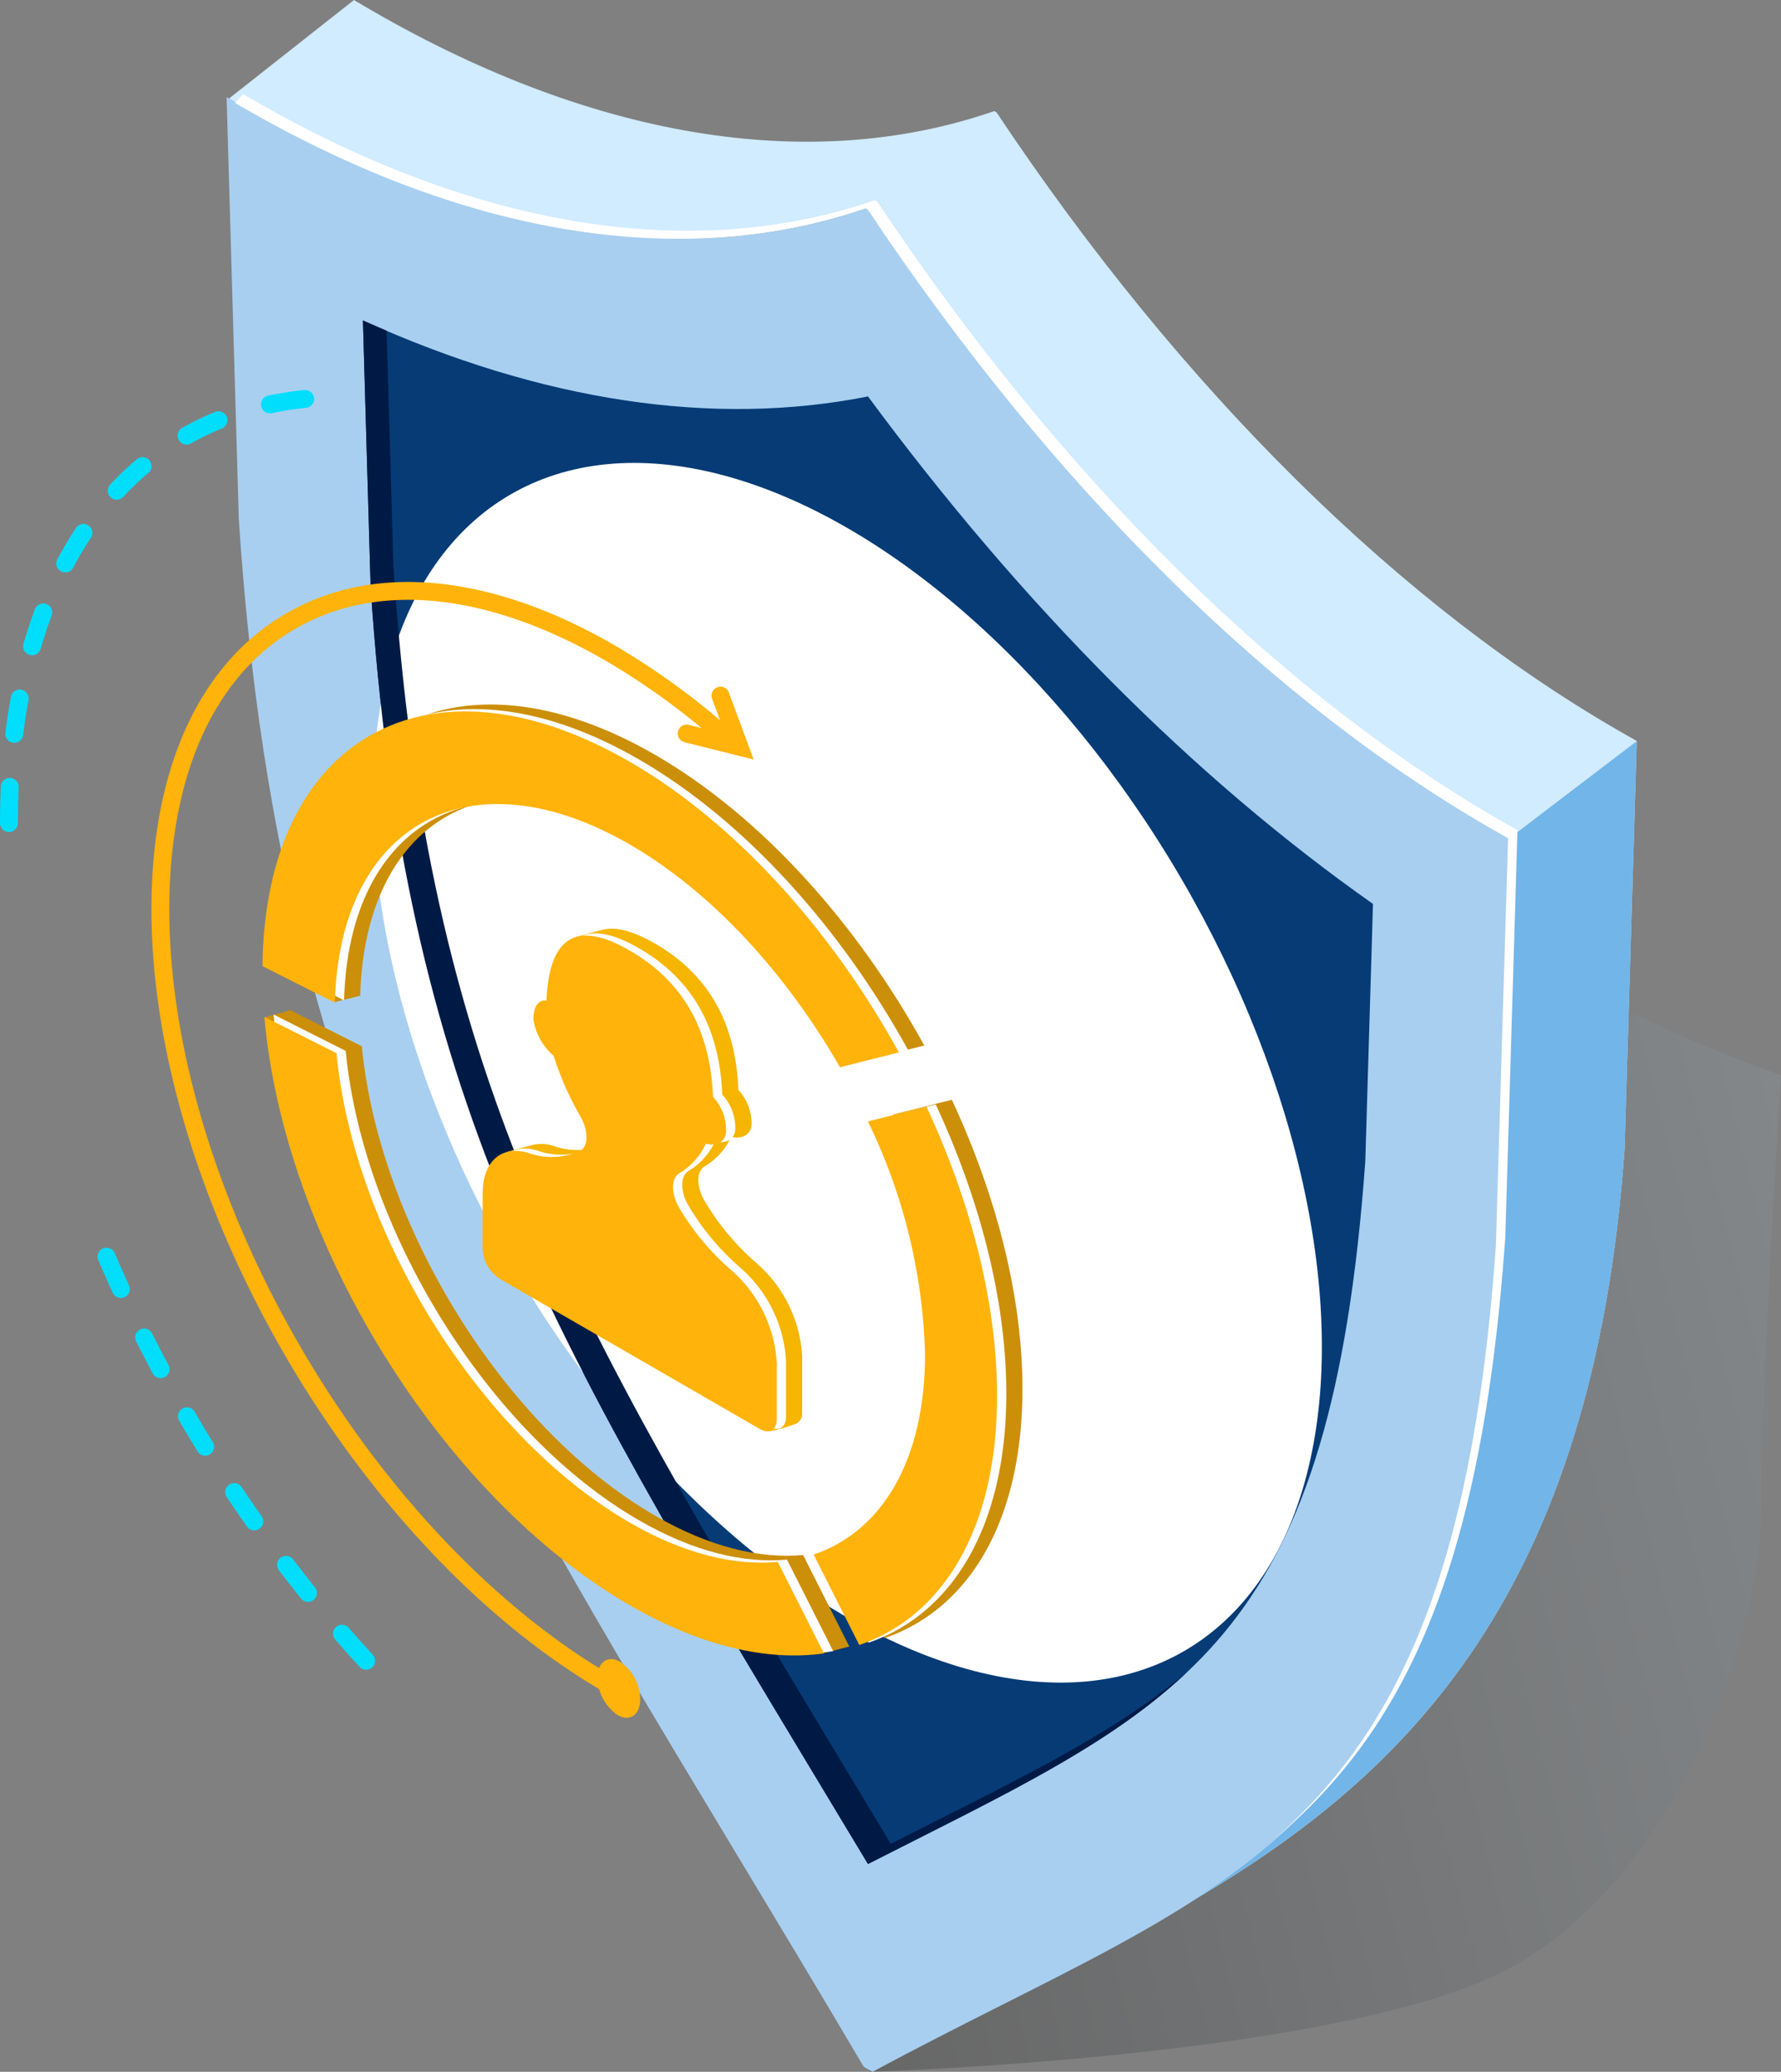 <svg xmlns="http://www.w3.org/2000/svg" xmlns:xlink="http://www.w3.org/1999/xlink" width="145.671" height="169.37" viewBox="0 0 145.671 169.37">
  <rect x="0" y="0" width="145.671" height="169.37" fill="#808080" stroke="none"/>
  <defs>
    <linearGradient id="linear-gradient" x1="-0.05" y1="0.969" x2="1.244" y2="0.349" gradientUnits="objectBoundingBox">
      <stop offset="0"/>
      <stop offset="0.812" stop-color="#92a3b0"/>
      <stop offset="1" stop-color="#fff"/>
    </linearGradient>
    <radialGradient id="radial-gradient" cx="0.5" cy="0.5" r="0.31" gradientTransform="matrix(-1.221, -0.709, -1.221, 0.701, 344.847, 108.202)" gradientUnits="objectBoundingBox">
      <stop offset="0.056" stop-color="#92a3b0"/>
      <stop offset="1" stop-color="#fff"/>
    </radialGradient>
  </defs>
  <g id="Grupo_133076" data-name="Grupo 133076" transform="translate(0 -19.697)">
    <path id="Trazado_194375" data-name="Trazado 194375" d="M279.415,244.141s37.635-1.091,51.756-8.151,21.182-27.7,21.182-38.018,1.629-35.3,1.629-35.3a112.1,112.1,0,0,1-35.846-20.638c-10.452-8.869-29.871-38.018-29.871-38.018v92.873C288.265,216.437,279.415,244.141,279.415,244.141Z" transform="translate(-208.311 -55.074)" opacity="0.2" fill="url(#linear-gradient)" style="mix-blend-mode: multiply;isolation: isolate"/>
    <path id="Trazado_193634" data-name="Trazado 193634" d="M348.012,183.1c-18.469-10.449-36.526-28.274-51.66-50.985l-.2-.117c-15.134,5.234-33.192,2.208-51.662-8.669l-.7-.415,1,34.509c3.505,53.493,21.75,76.775,51.116,126.51l.714.412c29.365-15.826,47.611-18.042,51.115-67.488l1-33.359Z" transform="translate(-225.257 -95.274)" fill="#a8cff0"/>
    <path id="Trazado_193635" data-name="Trazado 193635" d="M358.367,177.667c-18.47-10.449-36.526-28.272-51.662-50.983l-.2-.118c-15.133,5.235-33.19,2.208-51.66-8.669l-.7-.415-10.221,8.055.509.3c18.469,10.877,36.526,13.9,51.66,8.669l.2.117c15.134,22.711,33.19,40.536,51.662,50.985l.7.4-1,33.359c-2.289,32.273-10.858,44.423-24.7,53.373,17.291-10.212,32.544-25.035,35.115-61.311l1-33.357Z" transform="translate(-225.195 -97.784)" fill="#d1ebff"/>
    <path id="Trazado_193636" data-name="Trazado 193636" d="M342.578,175.2l-.706-.4c-18.47-10.449-36.526-28.272-51.662-50.983l-.2-.118-10.417,7.938.2.117c15.134,22.711,33.19,40.536,51.662,50.985l.7.4Z" transform="translate(-208.7 -94.912)" fill="#d1ebff"/>
    <path id="Trazado_193637" data-name="Trazado 193637" d="M323.662,166.847l-1,33.359c-2.289,32.273-10.858,44.423-24.7,53.373,17.291-10.212,32.544-25.035,35.115-61.311l1-33.357Z" transform="translate(-200.201 -78.627)" fill="#72b5e8"/>
    <path id="Trazado_193638" data-name="Trazado 193638" d="M289.068,255.515c-22.8-37.812-34.261-56.834-37.026-98.335l-.63-21.785c14.637,6.617,28.667,8.728,41.31,6.211,12.637,17.111,26.668,31.2,41.305,41.487l-.63,21.058c-2.765,38.312-14.232,44.094-37.031,55.587q-1.79.9-3.644,1.844Q290.857,258.488,289.068,255.515Z" transform="translate(-221.728 -89.501)" fill="#063b76"/>
    <ellipse id="Elipse_4830" data-name="Elipse 4830" cx="31.589" cy="54.716" rx="31.589" ry="54.716" transform="translate(14.421 76.102) rotate(-30.311)" fill="url(#radial-gradient)" style="mix-blend-mode: multiply;isolation: isolate"/>
    <path id="Trazado_193639" data-name="Trazado 193639" d="M298.233,258.088c-1.193.6-2.407,1.215-3.646,1.844q-1.862-3.091-3.652-6.065c-22.8-37.813-34.262-56.836-37.026-98.337l-.559-19.295c-.645-.276-1.291-.55-1.939-.842l.63,21.785c2.765,41.5,14.231,60.524,37.026,98.335l3.652,6.066q1.858-.943,3.646-1.844c9.3-4.688,16.717-8.429,22.424-13.814C313.359,250.455,306.554,253.894,298.233,258.088Z" transform="translate(-221.728 -89.501)" fill="#001a46"/>
    <path id="Trazado_193640" data-name="Trazado 193640" d="M348.453,182.514c-18.47-10.45-36.526-28.274-51.662-50.985l-.2-.118c-15.136,5.235-33.192,2.208-51.662-8.669l-.673.714c18.435,10.83,36.457,13.84,51.565,8.613l.2.118c15.134,22.711,33.192,40.536,51.66,50.985l.706.4-1,33.359c-1.9,26.782-8.122,39.705-18.094,48.443,10.421-8.748,16.917-21.639,18.863-49.1l1-33.359Z" transform="translate(-225.039 -95.351)" fill="#fff"/>
    <g id="Grupo_132648" data-name="Grupo 132648" transform="translate(0 51.579)">
      <g id="Grupo_132647" data-name="Grupo 132647">
        <path id="Trazado_193641" data-name="Trazado 193641" d="M231.845,175.416a.731.731,0,0,1-.731-.731q0-1.507.069-2.957a.731.731,0,1,1,1.459.067q-.064,1.417-.066,2.89A.731.731,0,0,1,231.845,175.416Zm.436-7.294a.649.649,0,0,1-.092-.006.73.73,0,0,1-.635-.815q.186-1.5.452-2.934a.731.731,0,1,1,1.438.268q-.257,1.386-.439,2.846A.73.73,0,0,1,232.281,168.122Zm1.451-7.154a.7.7,0,0,1-.2-.029.731.731,0,0,1-.5-.907c.281-.962.6-1.914.936-2.825a.732.732,0,0,1,1.372.512c-.329.877-.633,1.794-.9,2.723A.735.735,0,0,1,233.732,160.968Zm2.717-6.772a.731.731,0,0,1-.646-1.075c.471-.883.986-1.749,1.531-2.571a.732.732,0,0,1,1.22.809c-.519.784-1.011,1.607-1.459,2.45A.73.73,0,0,1,236.449,154.2Zm4.209-5.946a.722.722,0,0,1-.5-.2.733.733,0,0,1-.035-1.034,25.292,25.292,0,0,1,2.183-2.071.731.731,0,1,1,.94,1.12,23.667,23.667,0,0,0-2.055,1.951A.732.732,0,0,1,240.658,148.249Zm5.718-4.506a.731.731,0,0,1-.358-1.369,24.5,24.5,0,0,1,2.711-1.31.732.732,0,0,1,.554,1.354,22.624,22.624,0,0,0-2.549,1.231A.721.721,0,0,1,246.375,143.744Zm6.813-2.552a.731.731,0,0,1-.151-1.446,27.822,27.822,0,0,1,2.967-.461.758.758,0,0,1,.8.654.73.73,0,0,1-.655.8,26.4,26.4,0,0,0-2.809.436A.769.769,0,0,1,253.189,141.192Z" transform="translate(-231.114 -139.282)" fill="#00defc"/>
      </g>
    </g>
    <g id="Grupo_132650" data-name="Grupo 132650" transform="translate(7.968 121.674)">
      <g id="Grupo_132649" data-name="Grupo 132649">
        <path id="Trazado_193642" data-name="Trazado 193642" d="M258.547,221.738a.735.735,0,0,1-.54-.237q-.992-1.081-1.961-2.194a.732.732,0,1,1,1.1-.962q.956,1.1,1.936,2.166a.731.731,0,0,1-.045,1.034A.723.723,0,0,1,258.547,221.738Zm-4.76-5.545a.728.728,0,0,1-.57-.273q-.919-1.145-1.813-2.318a.732.732,0,0,1,1.163-.889q.884,1.16,1.79,2.292a.731.731,0,0,1-.569,1.189Zm-4.39-5.845a.73.73,0,0,1-.6-.31q-.845-1.2-1.664-2.428a.732.732,0,0,1,1.217-.813q.807,1.211,1.644,2.4a.731.731,0,0,1-.178,1.018A.722.722,0,0,1,249.4,210.347Zm-4.02-6.107a.733.733,0,0,1-.623-.347q-.772-1.253-1.512-2.524a.732.732,0,0,1,1.265-.736q.728,1.255,1.492,2.492a.73.73,0,0,1-.622,1.114Zm-3.644-6.338a.734.734,0,0,1-.646-.388q-.691-1.3-1.356-2.61a.731.731,0,1,1,1.306-.658q.654,1.3,1.341,2.58a.734.734,0,0,1-.645,1.076Zm-3.252-6.551a.729.729,0,0,1-.664-.426q-.614-1.34-1.195-2.691a.732.732,0,0,1,1.345-.576q.57,1.334,1.177,2.657a.731.731,0,0,1-.36.97A.722.722,0,0,1,238.48,191.351Z" transform="translate(-236.563 -187.215)" fill="#00defc"/>
      </g>
    </g>
    <g id="Grupo_132651" data-name="Grupo 132651" transform="translate(12.386 67.272)">
      <path id="Trazado_193643" data-name="Trazado 193643" d="M276.714,240.82c-20.473-11.822-37.13-40.554-37.13-64.048,0-11.491,3.924-20.086,11.051-24.2,7.189-4.15,16.709-3.225,26.81,2.606a59.972,59.972,0,0,1,9.934,7.274l-.974,1.089a58.52,58.52,0,0,0-9.691-7.1c-9.627-5.559-18.628-6.484-25.348-2.606-6.654,3.843-10.32,11.989-10.32,22.935,0,23.03,16.329,51.192,36.4,62.782Z" transform="translate(-239.584 -150.014)" fill="#ffb30b"/>
    </g>
    <path id="Trazado_193644" data-name="Trazado 193644" d="M268.022,213.632c-.057,1.2-.883,1.729-1.844,1.173a3.773,3.773,0,0,1-1.638-3.184c.057-1.2.882-1.727,1.844-1.171A3.775,3.775,0,0,1,268.022,213.632Z" transform="translate(-215.66 -54.899)" fill="#ffb30b"/>
    <g id="Grupo_132653" data-name="Grupo 132653" transform="translate(55.432 75.854)">
      <g id="Grupo_132652" data-name="Grupo 132652">
        <path id="Trazado_193645" data-name="Trazado 193645" d="M275.228,161.816l-5.655-1.414a.731.731,0,1,1,.354-1.419l2.969.743-1.059-2.858a.732.732,0,1,1,1.372-.509Z" transform="translate(-269.019 -155.882)" fill="#ffb30b"/>
      </g>
    </g>
    <g id="Grupo_132657" data-name="Grupo 132657" transform="translate(21.465 77.29)">
      <g id="Grupo_132654" data-name="Grupo 132654" transform="translate(0.272)">
        <path id="Trazado_193646" data-name="Trazado 193646" d="M253.132,180.672c.4-14.653,11.051-20.478,24.118-12.933,6.727,3.883,12.813,10.575,17.2,18.214l4.82-1.212c-5.491-9.96-13.327-18.745-22.018-23.764-16.443-9.492-29.837-1.989-30.039,16.711l3.856,3.5Z" transform="translate(-245.408 -156.864)" fill="#cc8f09"/>
        <path id="Trazado_193647" data-name="Trazado 193647" d="M289.93,218.5c-3.565.326-7.7-.668-12.11-3.219-12.376-7.145-22.6-23.786-23.982-38.37l-5.9-2.973c.01.107-1.971.509-1.961.616,1.707,18.153,16.433,38.592,31.842,47.488,5.6,3.232,9.383,4.93,13.874,4.453.189-.02,1.829-.487,2.015-.513Z" transform="translate(-245.978 -148.969)" fill="#cc8f09"/>
        <path id="Trazado_193648" data-name="Trazado 193648" d="M282.476,180.165a46.149,46.149,0,0,1,4.675,19.021c0,8.757-3.568,14.507-9.112,16.389l3.734,7.394c6.864-2.362,11.271-9.519,11.271-20.381,0-7.582-2.148-15.836-5.776-23.628Z" transform="translate(-231.153 -146.647)" fill="#cc8f09"/>
      </g>
      <path id="Trazado_193649" data-name="Trazado 193649" d="M280.013,196.733a20.539,20.539,0,0,1-4.235-5.072c-.7-1.173-.676-2.445.006-2.841a5.416,5.416,0,0,0,2.161-2.411c.743.2,1.663-.069,1.663-1.087a4.026,4.026,0,0,0-1.072-2.741c-.181-4.446-1.7-9.013-6.812-11.964-1.787-1.032-3.135-1.359-4.14-1.167-.234.044-2.261.578-2.458.677-1.386.689-.11,2.177-.214,4.588-.613-.136-1.072.464-1.072,1.5a4.913,4.913,0,0,0,1.663,3.007,24.194,24.194,0,0,0,2.161,4.908c.681,1.185.706,2.485.006,2.849a5.579,5.579,0,0,1-4.235.18,3.184,3.184,0,0,0-1.77-.072c-.149.042-1.97.515-2.106.582-.951.472.135,1.166.135,2.779v4.583a3.09,3.09,0,0,0,1.4,2.417l19.64,13c.341.2,2.27-.488,2.512-.581a.917.917,0,0,0,.506-.945v-4.583A10.91,10.91,0,0,0,280.013,196.733Z" transform="translate(-239.606 -151.068)" fill="#f5b500"/>
      <g id="Grupo_132655" data-name="Grupo 132655" transform="translate(0.755 0.377)">
        <path id="Trazado_193650" data-name="Trazado 193650" d="M252.229,180.93c.4-14.653,11.051-20.478,24.118-12.935,6.727,3.884,12.813,10.576,17.2,18.216l4.82-1.212c-5.491-9.96-13.327-18.745-22.018-23.764-16.443-9.492-29.837-1.989-30.039,16.711Z" transform="translate(-246.308 -157.122)" fill="#fff"/>
        <path id="Trazado_193651" data-name="Trazado 193651" d="M288.407,218.757c-3.565.326-7.7-.668-12.11-3.219-12.376-7.145-22.6-23.786-23.982-38.37l-5.9-2.973C248,192.424,260.8,213.35,276.3,222.3c5.831,3.366,11.276,4.587,15.889,3.94Z" transform="translate(-246.258 -149.227)" fill="#fff"/>
        <path id="Trazado_193652" data-name="Trazado 193652" d="M281.573,180.423a46.15,46.15,0,0,1,4.675,19.021c0,8.758-3.568,14.507-9.112,16.389l3.734,7.394c6.864-2.362,11.271-9.519,11.271-20.381,0-7.582-2.148-15.835-5.776-23.628Z" transform="translate(-232.053 -146.905)" fill="#fff"/>
      </g>
      <path id="Trazado_193653" data-name="Trazado 193653" d="M278.944,196.991a20.541,20.541,0,0,1-4.235-5.072c-.7-1.173-.676-2.445.006-2.841a5.416,5.416,0,0,0,2.161-2.411c.743.2,1.663-.069,1.663-1.087a4.023,4.023,0,0,0-1.072-2.741c-.181-4.446-1.7-9.013-6.812-11.964s-6.63-.137-6.812,4.1c-.613-.136-1.072.464-1.072,1.5a4.913,4.913,0,0,0,1.663,3.007,24.161,24.161,0,0,0,2.161,4.908c.681,1.185.706,2.485.006,2.849a5.579,5.579,0,0,1-4.235.18c-2.147-.649-3.741.646-3.741,3.289v4.583a3.09,3.09,0,0,0,1.4,2.417l21.257,12.272c.774.447,1.4.089,1.4-.8V204.6A10.91,10.91,0,0,0,278.944,196.991Z" transform="translate(-239.858 -150.949)" fill="#fff"/>
      <g id="Grupo_132656" data-name="Grupo 132656" transform="translate(0 0.566)">
        <path id="Trazado_193654" data-name="Trazado 193654" d="M251.713,181.059c.4-14.653,11.051-20.478,24.118-12.935,6.727,3.884,12.813,10.576,17.2,18.216l4.82-1.212c-5.491-9.96-13.327-18.745-22.018-23.764-16.443-9.492-29.837-1.989-30.039,16.711Z" transform="translate(-245.792 -157.251)" fill="#ffb30b"/>
        <path id="Trazado_193655" data-name="Trazado 193655" d="M287.891,218.886c-3.565.326-7.7-.668-12.11-3.219-12.376-7.145-22.6-23.786-23.982-38.37l-5.9-2.973c1.585,18.229,14.381,39.155,29.881,48.1,5.831,3.366,11.276,4.588,15.889,3.94Z" transform="translate(-245.742 -149.356)" fill="#ffb30b"/>
        <path id="Trazado_193656" data-name="Trazado 193656" d="M281.057,180.552a46.15,46.15,0,0,1,4.675,19.021c0,8.758-3.568,14.507-9.112,16.389l3.733,7.394c6.864-2.362,11.271-9.519,11.271-20.381,0-7.582-2.148-15.835-5.776-23.628Z" transform="translate(-231.537 -147.034)" fill="#ffb30b"/>
      </g>
      <path id="Trazado_193657" data-name="Trazado 193657" d="M278.428,197.12a20.542,20.542,0,0,1-4.235-5.072c-.7-1.173-.676-2.445.006-2.841a5.416,5.416,0,0,0,2.161-2.411c.743.2,1.663-.069,1.663-1.087a4.023,4.023,0,0,0-1.072-2.741c-.181-4.446-1.7-9.013-6.812-11.964s-6.63-.137-6.812,4.1c-.613-.136-1.072.464-1.072,1.5a4.912,4.912,0,0,0,1.663,3.007,24.16,24.16,0,0,0,2.161,4.908c.682,1.185.706,2.485.006,2.849a5.578,5.578,0,0,1-4.235.18c-2.147-.649-3.741.646-3.741,3.289v4.583a3.088,3.088,0,0,0,1.4,2.417l21.257,12.272c.774.448,1.4.089,1.4-.8v-4.583A10.911,10.911,0,0,0,278.428,197.12Z" transform="translate(-240.096 -150.889)" fill="#ffb30b"/>
    </g>
  </g>
</svg>
